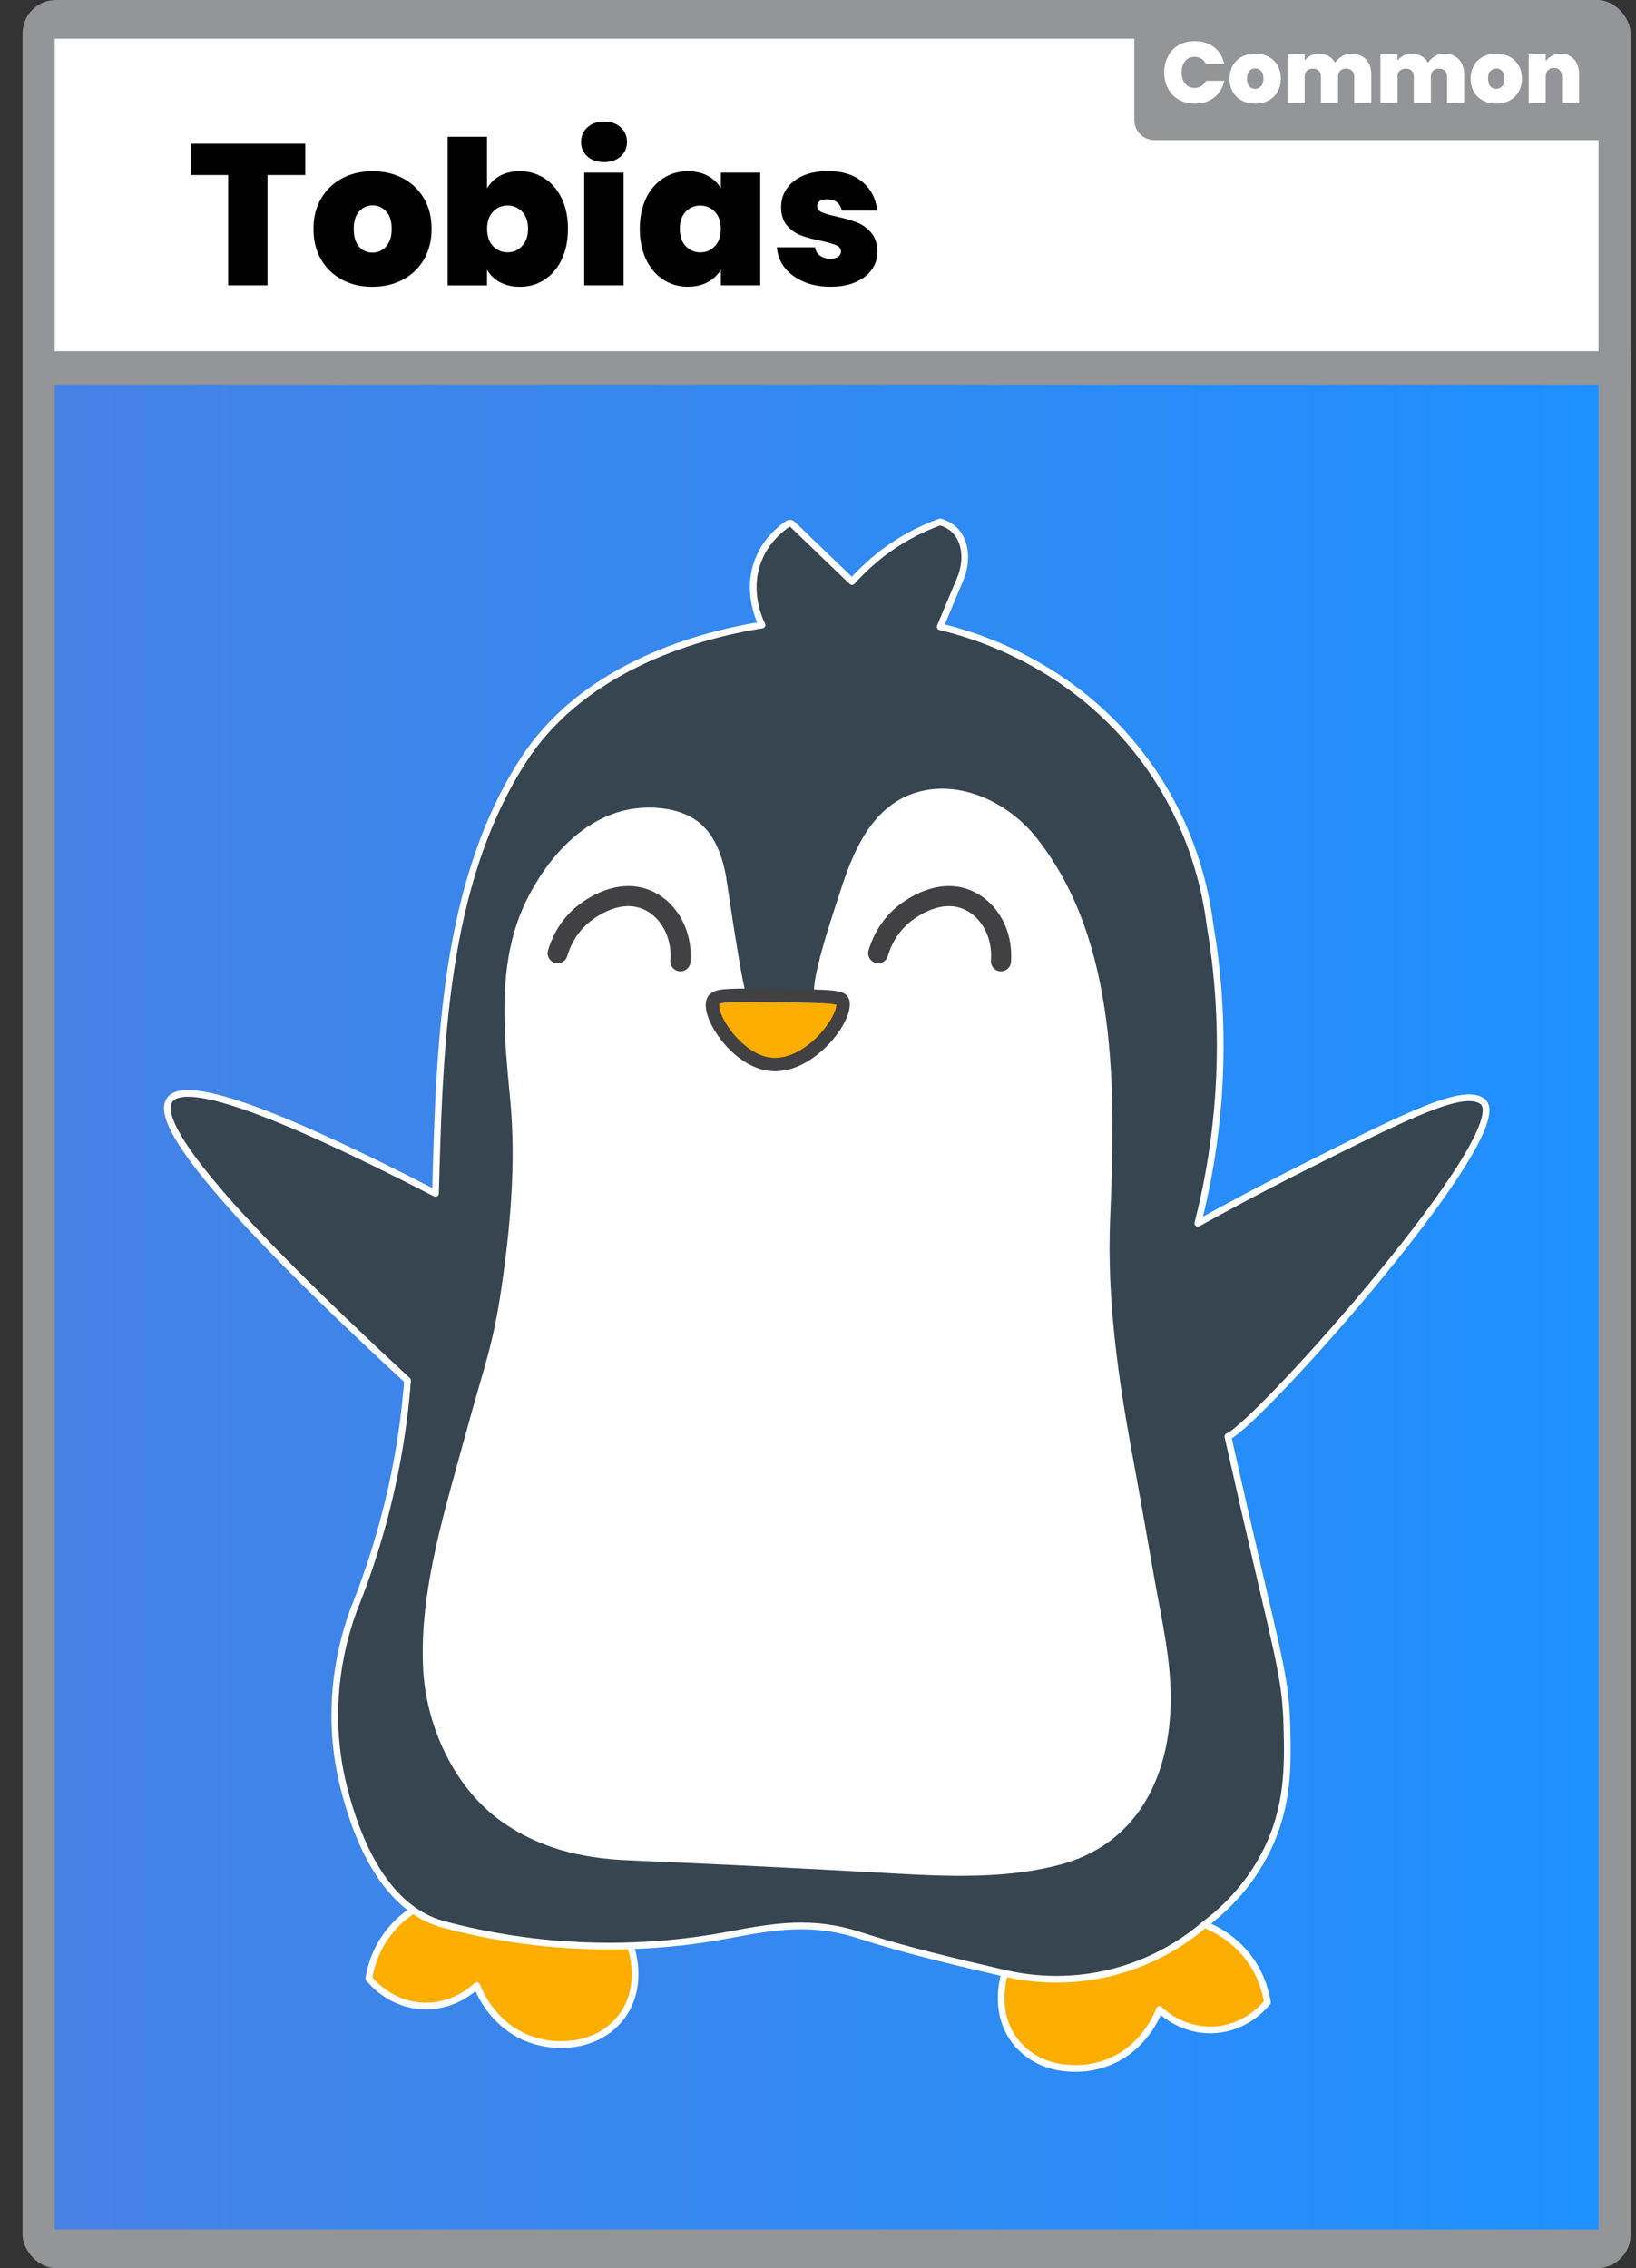 <?xml version="1.0" encoding="UTF-8"?>
<svg id="Outline" xmlns="http://www.w3.org/2000/svg" width="244.38" height="338.83" xmlns:xlink="http://www.w3.org/1999/xlink" viewBox="0 0 244.38 338.83">
  <rect x="0" y="0" width="244.38" height="338.83" fill="#333333" stroke="none"/>
  <defs>
    <style>
      .cls-1 {
        stroke-width: 2px;
      }

      .cls-1, .cls-2 {
        fill: #fbae00;
      }

      .cls-1, .cls-2, .cls-3, .cls-4 {
        stroke-linecap: round;
        stroke-linejoin: round;
      }

      .cls-1, .cls-4 {
        stroke: #414042;
      }

      .cls-5 {
        fill: #fff;
      }

      .cls-2, .cls-3 {
        stroke: #fff;
      }

      .cls-6 {
        stroke: #939598;
        stroke-miterlimit: 10;
        stroke-width: 5px;
      }

      .cls-6, .cls-4 {
        fill: none;
      }

      .cls-3 {
        fill: #36454f;
      }

      .cls-7 {
        fill: #939598;
      }

      .cls-4 {
        stroke-width: 3px;
      }

      .cls-8 {
        fill: url(#linear-gradient);
      }
    </style>
    <linearGradient id="linear-gradient" x1="8.18" y1="194.01" x2="238.78" y2="194.01" gradientUnits="userSpaceOnUse">
      <stop offset="0" stop-color="#4682e4"/>
      <stop offset="1" stop-color="#1e90ff"/>
    </linearGradient>
  </defs>
  <rect class="cls-7" x="3.37" width="240.21" height="338.83" rx="5" ry="5"/>
  <rect class="cls-8" x="8.18" y="54.96" width="230.6" height="278.1"/>
  <g>
    <path class="cls-2" d="M94.33,291.22c.11.31,1.93,6.01-1.81,10.46-2.73,3.25-6.55,3.61-7.32,3.67-1.34.14-3.94.22-6.79-1.03-4.91-2.17-6.79-6.67-7.19-7.7-.51.48-3.52,3.27-8.13,3.04-4.81-.25-7.57-3.59-7.99-4.12.22-1.37.77-3.66,2.35-6.01,2.41-3.58,5.71-5.08,7.05-5.6"/>
    <path class="cls-2" d="M150.09,294.79c-.11.31-1.93,6.01,1.81,10.46,2.73,3.25,6.55,3.61,7.32,3.67,1.34.14,3.94.22,6.79-1.03,4.91-2.17,6.79-6.67,7.19-7.7.51.48,3.52,3.27,8.13,3.04,4.81-.25,7.57-3.59,7.99-4.12-.22-1.37-.77-3.66-2.35-6.01-2.41-3.58-5.71-5.08-7.05-5.6"/>
    <path class="cls-3" d="M183.42,214.59c1.86,8.28,3.43,15.13,4.57,19.98,3.17,13.61,4.05,16.95,4.23,22.88.19,6.22.3,12.6-3.23,19.44-2.72,5.29-6.5,8.68-9.06,10.6-2.31,1.98-6.78,5.27-13.3,7.02-7.35,1.98-13.51.98-16.53.28-7.24-1.69-14.64-3.4-21.71-5.69s-12.57-1.36-19.62-.03c-14.04,2.65-28.68,2.1-42.49-1.58-8.68-2.31-12.89-12.37-14.94-20.51-3.12-12.4.06-22.6,1.48-26.46,2.42-6.01,4.78-13.3,6.39-21.74.85-4.47,1.37-8.68,1.67-12.55-26.28-24.29-38.12-38.27-35.53-41.92,2.26-3.19,15.49,1.47,39.7,13.97.61-21.51,1.1-46.23,13.23-64.87,7.7-11.84,22.01-17.86,35.55-20.04-.34-.68-2.51-5.2-.41-10.06.86-1.99,2.33-3.71,4.11-4.95.16-.11.33-.22.52-.2.17.02.31.15.44.27,2.91,2.83,5.85,5.63,8.78,8.45,1.86-2.09,4.65-4.68,8.53-6.82,1.64-.9,3.21-1.59,4.64-2.09,1.15.33,1.84.9,2.21,1.28,1.64,1.67,1.91,4.57.74,7.35-.98,2.35-1.97,4.69-2.95,7.03,4.53,1.07,19.81,5.29,30.63,20.05,7.09,9.66,9.04,19.44,9.68,24.5,1.04,6.11,1.82,13.89,1.41,22.88-.39,8.54-1.74,15.88-3.23,21.68,4.02-2.23,9.36-5.11,15.72-8.31,15.92-8,23.94-11.96,26.77-9.91,5.67,4.11-33.24,48-37.99,50.08Z"/>
    <path class="cls-5" d="M75.43,154.53c.16,3.38.5,6.75.81,10.04.85,9.19-.01,18.78-1.35,27.91-1.27,8.64-2.57,11.57-5.19,21.23-3.07,11.34-7.08,23.64-6.5,35.5.43,8.74,4.73,18.13,12.08,23.15,5.32,3.63,11.27,5.23,18.5,5.54,5.74.25,11.52.51,17.32.79,6.4.31,12.76.64,19.09.99,9.28.51,18.92,1.28,28.02-1.09,11.29-2.94,16.31-12.53,16.65-23.71.2-6.58-1.32-12.8-2.45-19.22-1.07-6.07-2.12-12.19-3.25-18.27-2.16-11.62-3.82-23.43-3.33-35.28.78-18.74,1.34-41.42-11.03-56.99-4.26-5.36-11.85-8.98-18.62-6.5-6.13,2.24-8.85,8.83-10.67,14.57-.55,1.72-5.32,15.5-3.5,15.75-2.26-.32-2.6.24-4.85-.08,0,0-5.27.28-5.41.28-.72,0-3.1-17.29-3.39-18.72-.58-2.84-1.68-5.74-3.94-7.55-1.61-1.3-3.68-1.92-5.74-2.14-9.32-.98-16.22,6.03-20.05,13.8-3.08,6.25-3.51,13.12-3.19,19.98Z"/>
    <path class="cls-4" d="M83.3,142.4c.34-1.15,1.33-3.94,4.05-6.02.72-.55,5.06-3.88,9.45-1.88,3.18,1.44,5.16,5.11,4.84,9.11"/>
    <path class="cls-4" d="M131.18,142.4c.34-1.15,1.33-3.94,4.05-6.02.72-.55,5.06-3.88,9.45-1.88,3.18,1.44,5.16,5.11,4.84,9.11"/>
    <path class="cls-1" d="M125.92,149.72c-.16-.77-.87-.92-11.02-1.02-7.05-.07-8.18-.02-8.43,1.02-.53,2.28,3.48,8.33,8.1,9.2,6,1.13,11.86-6.66,11.34-9.2Z"/>
  </g>
  <rect class="cls-5" x="8.18" y="5.78" width="230.6" height="49.18"/>
  <path class="cls-7" d="M169.44,5.17h70.57v15.76h-67.57c-1.66,0-3-1.34-3-3V5.17h0Z"/>
  <line class="cls-6" x1="5.96" y1="54.96" x2="243.59" y2="54.96"/>
  <g>
    <path d="M45.6,21.47v4.68h-5.64v16.47h-5.88v-16.47h-5.58v-4.68h17.1Z"/>
    <path d="M51.11,41.78c-1.33-.7-2.38-1.7-3.14-3-.76-1.3-1.14-2.83-1.14-4.59s.38-3.26,1.15-4.56c.77-1.3,1.82-2.3,3.15-3,1.33-.7,2.83-1.05,4.52-1.05s3.18.35,4.52,1.05c1.33.7,2.38,1.7,3.15,3,.77,1.3,1.15,2.82,1.15,4.56s-.39,3.27-1.15,4.58c-.77,1.31-1.83,2.31-3.17,3.02-1.34.7-2.85,1.05-4.53,1.05s-3.19-.35-4.51-1.05ZM57.68,36.81c.55-.61.83-1.48.83-2.62s-.28-2.01-.83-2.61c-.55-.6-1.23-.9-2.02-.9s-1.47.3-2.01.9c-.54.6-.81,1.47-.81,2.61s.26,2.04.78,2.64c.52.6,1.19.9,2.01.9s1.5-.3,2.06-.92Z"/>
    <path d="M74.7,26.25c.84-.45,1.83-.67,2.97-.67,1.34,0,2.55.35,3.65,1.05,1.09.7,1.95,1.7,2.58,3,.63,1.3.94,2.82.94,4.56s-.31,3.27-.94,4.58c-.63,1.31-1.49,2.31-2.58,3.02-1.09.7-2.31,1.05-3.65,1.05-1.14,0-2.13-.23-2.97-.67-.84-.45-1.49-1.08-1.95-1.88v2.34h-5.88v-22.2h5.88v7.71c.46-.8,1.11-1.42,1.95-1.88ZM77.99,31.62c-.59-.61-1.32-.92-2.17-.92s-1.59.31-2.18.93c-.59.62-.88,1.47-.88,2.55s.29,1.96.88,2.58c.59.62,1.31.93,2.18.93s1.58-.31,2.17-.95c.59-.63.89-1.48.89-2.56s-.3-1.95-.89-2.56Z"/>
    <path d="M87.74,23.37c-.63-.57-.94-1.28-.94-2.15s.31-1.61.94-2.19c.63-.58,1.46-.87,2.5-.87s1.85.29,2.48.87c.63.58.94,1.31.94,2.19s-.31,1.58-.94,2.15c-.63.57-1.46.85-2.48.85s-1.88-.28-2.5-.85ZM93.15,25.79v16.83h-5.88v-16.83h5.88Z"/>
    <path d="M96.5,29.63c.63-1.3,1.49-2.3,2.58-3,1.09-.7,2.3-1.05,3.65-1.05,1.16,0,2.16.23,3,.69.84.46,1.49,1.08,1.95,1.86v-2.34h5.88v16.83h-5.88v-2.34c-.46.78-1.12,1.4-1.96,1.86-.85.46-1.85.69-2.98.69-1.34,0-2.56-.35-3.65-1.05-1.09-.7-1.95-1.71-2.58-3.02-.63-1.31-.94-2.83-.94-4.58s.31-3.26.94-4.56ZM106.79,31.64c-.59-.62-1.32-.93-2.18-.93s-1.61.31-2.19.92c-.58.61-.87,1.47-.87,2.56s.29,1.94.87,2.56c.58.63,1.31.95,2.19.95s1.58-.31,2.18-.93c.59-.62.88-1.48.88-2.58s-.29-1.93-.88-2.55Z"/>
    <path d="M120.02,42.06c-1.19-.51-2.13-1.21-2.82-2.1-.69-.89-1.07-1.9-1.15-3.02h5.7c.08.54.33.96.75,1.26.42.3.94.45,1.56.45.48,0,.86-.1,1.14-.3.28-.2.42-.46.42-.78,0-.42-.23-.73-.69-.93-.46-.2-1.22-.42-2.28-.66-1.2-.24-2.2-.51-3-.81-.8-.3-1.49-.79-2.08-1.47-.59-.68-.89-1.6-.89-2.76,0-1,.27-1.91.81-2.71.54-.81,1.34-1.46,2.38-1.94,1.05-.48,2.31-.72,3.79-.72,2.2,0,3.93.54,5.19,1.62s1.99,2.5,2.19,4.26h-5.31c-.1-.54-.33-.95-.71-1.24-.37-.29-.87-.44-1.48-.44-.48,0-.85.09-1.1.27-.25.18-.38.43-.38.75,0,.4.23.7.69.92.46.21,1.2.42,2.22.65,1.22.26,2.24.55,3.04.87.81.32,1.52.84,2.13,1.54.61.71.91,1.68.91,2.9,0,.98-.29,1.86-.85,2.64-.57.78-1.38,1.4-2.43,1.85-1.05.45-2.29.67-3.71.67-1.52,0-2.88-.25-4.06-.77Z"/>
  </g>
  <g>
    <path class="cls-5" d="M174.48,8.38c.38-.71.91-1.26,1.61-1.65.69-.39,1.49-.59,2.39-.59,1.14,0,2.11.31,2.89.92.78.61,1.28,1.44,1.51,2.49h-2.74c-.17-.35-.39-.61-.68-.79s-.63-.27-1.01-.27c-.59,0-1.06.21-1.41.63-.35.42-.53.98-.53,1.68s.18,1.28.53,1.7.82.63,1.41.63c.38,0,.72-.09,1.01-.27.29-.18.52-.45.68-.79h2.74c-.23,1.05-.73,1.88-1.51,2.49-.78.61-1.74.92-2.89.92-.9,0-1.7-.2-2.39-.59s-1.23-.94-1.61-1.65c-.38-.71-.57-1.51-.57-2.42s.19-1.71.57-2.41Z"/>
    <path class="cls-5" d="M185.52,15.03c-.58-.3-1.03-.74-1.36-1.3-.33-.56-.49-1.23-.49-1.99s.17-1.41.5-1.98c.33-.56.79-1,1.37-1.3.58-.3,1.23-.45,1.96-.45s1.38.15,1.96.45c.58.3,1.03.74,1.37,1.3.33.56.5,1.22.5,1.98s-.17,1.42-.5,1.98c-.33.57-.79,1-1.37,1.31-.58.3-1.23.45-1.96.45s-1.38-.15-1.96-.45ZM188.37,12.88c.24-.26.36-.64.36-1.14s-.12-.87-.36-1.13c-.24-.26-.53-.39-.88-.39s-.64.13-.87.39c-.23.26-.35.64-.35,1.13s.11.88.34,1.14c.23.26.52.39.87.39s.65-.13.89-.4Z"/>
    <path class="cls-5" d="M204.05,8.87c.52.55.79,1.31.79,2.27v4.25h-2.55v-3.91c0-.39-.11-.69-.33-.91-.22-.22-.51-.32-.88-.32s-.67.11-.88.32c-.22.22-.33.52-.33.91v3.91h-2.55v-3.91c0-.39-.11-.69-.32-.91-.21-.22-.5-.32-.88-.32s-.68.11-.9.32c-.22.22-.33.52-.33.91v3.91h-2.55v-7.29h2.55v.96c.23-.31.52-.56.88-.75.36-.19.77-.28,1.24-.28.54,0,1.02.12,1.44.35.42.23.75.56.99.99.26-.4.6-.72,1.03-.97.42-.25.89-.37,1.4-.37.92,0,1.64.28,2.17.83Z"/>
    <path class="cls-5" d="M217.92,8.87c.52.55.79,1.31.79,2.27v4.25h-2.55v-3.91c0-.39-.11-.69-.33-.91-.22-.22-.51-.32-.88-.32s-.67.11-.88.32c-.22.22-.33.52-.33.91v3.91h-2.55v-3.91c0-.39-.11-.69-.32-.91-.21-.22-.5-.32-.88-.32s-.68.11-.9.32c-.22.22-.33.52-.33.91v3.91h-2.55v-7.29h2.55v.96c.23-.31.52-.56.88-.75.36-.19.77-.28,1.24-.28.54,0,1.02.12,1.44.35.42.23.75.56.99.99.26-.4.6-.72,1.03-.97.42-.25.89-.37,1.4-.37.92,0,1.64.28,2.17.83Z"/>
    <path class="cls-5" d="M221.53,15.03c-.58-.3-1.03-.74-1.36-1.3-.33-.56-.49-1.23-.49-1.99s.17-1.41.5-1.98c.33-.56.79-1,1.37-1.3.58-.3,1.23-.45,1.96-.45s1.38.15,1.96.45c.58.3,1.03.74,1.37,1.3s.5,1.22.5,1.98-.17,1.42-.5,1.98c-.33.57-.79,1-1.37,1.31-.58.3-1.24.45-1.96.45s-1.38-.15-1.96-.45ZM224.38,12.88c.24-.26.36-.64.36-1.14s-.12-.87-.36-1.13c-.24-.26-.53-.39-.88-.39s-.64.13-.87.39c-.23.26-.35.64-.35,1.13s.11.88.34,1.14c.22.26.52.39.87.39s.65-.13.89-.4Z"/>
    <path class="cls-5" d="M235.14,8.87c.49.56.74,1.32.74,2.27v4.25h-2.55v-3.91c0-.42-.11-.74-.33-.98s-.51-.36-.87-.36-.68.12-.9.36c-.22.24-.33.57-.33.98v3.91h-2.55v-7.29h2.55v1.04c.23-.33.53-.6.91-.8.38-.2.82-.31,1.31-.31.84,0,1.51.28,2,.84Z"/>
  </g>
</svg>